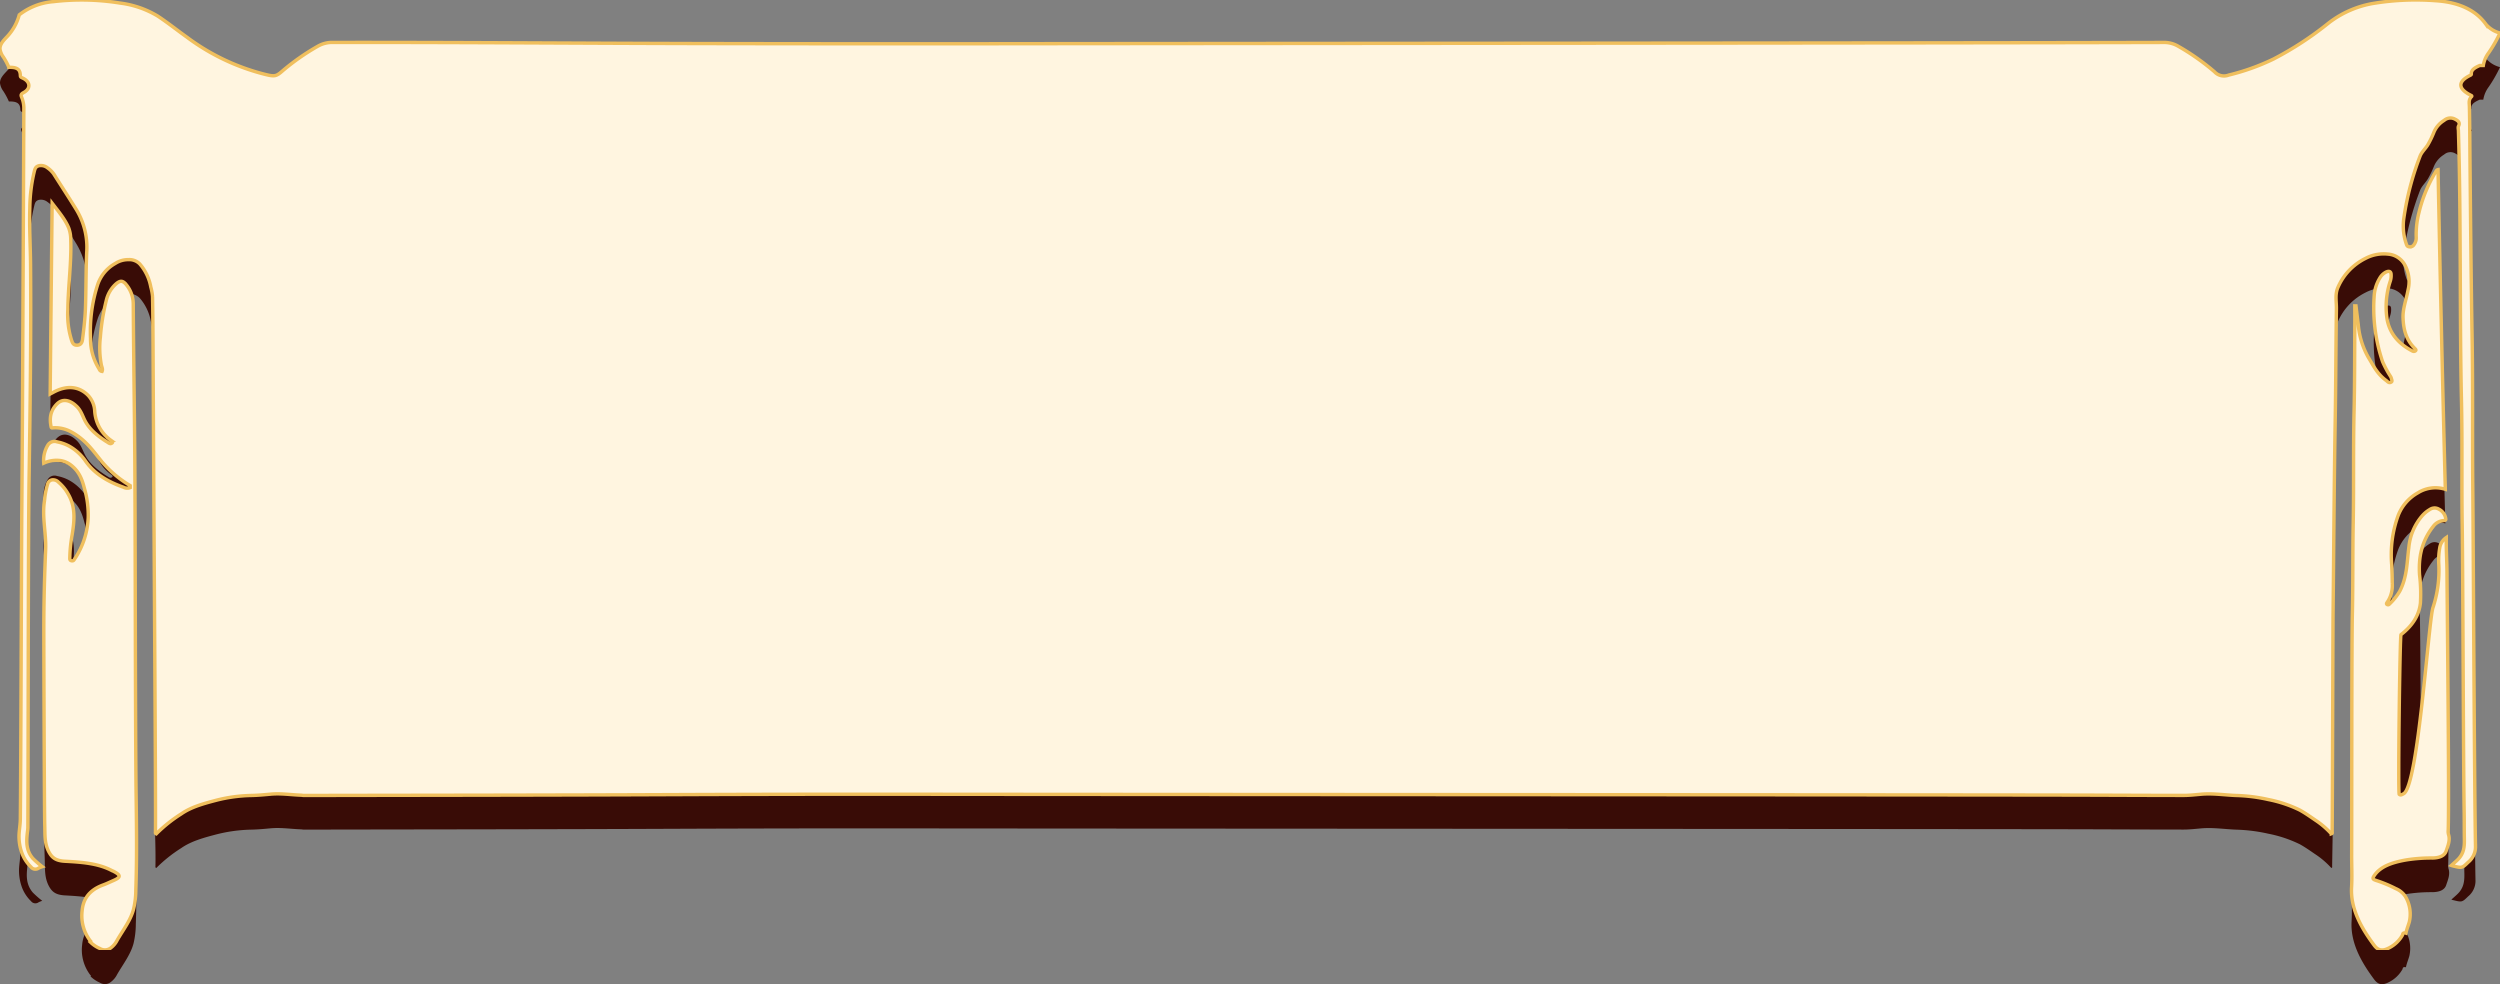 <svg xmlns="http://www.w3.org/2000/svg" xmlns:xlink="http://www.w3.org/1999/xlink" width="732.033" height="288.166" viewBox="0 0 732.033 288.166">
  <rect x="0" y="0" width="732.033" height="288.166" fill="#808080" stroke="none"/>
  <defs>
    <clipPath id="clip-path">
      <rect id="Rectangle_15" data-name="Rectangle 15" width="732.033" height="278.166" transform="translate(0.501 10.511)" fill="none"/>
    </clipPath>
    <clipPath id="clip-path-2">
      <rect id="Rectangle_16" data-name="Rectangle 16" width="732.033" height="278.166" transform="translate(0.501 0.511)" fill="none"/>
    </clipPath>
  </defs>
  <g id="Text_Banner" data-name="Text Banner" transform="translate(-0.501 -0.511)">
    <g id="Group_17" data-name="Group 17">
      <g id="Group_16" data-name="Group 16" clip-path="url(#clip-path)">
        <path id="Path_349" data-name="Path 349" d="M732.534,20.177a40.04,40.04,0,0,1-3.35,5.849,8.3,8.3,0,0,0-1.54,3.663H726.6c-1.32.591-2.55,1.223-2.46,2.5.01.155-.08.26-.31.373-3.69,1.807-3.68,3.867.04,5.786.25.127.58.218.3.492-.9.9-.63,1.877-.6,2.9.12,5.4.13,10.8.18,16.2.17,17.182.32,34.372.62,51.561.24,14.342.06,28.691.19,43.033.18,20,.447,85.886.8,105.886a5.835,5.835,0,0,1-2.15,4.563c-1.8,1.737-1.77,1.758-4.58,1.048a2.875,2.875,0,0,1-.34-.1c.64-.591,1.28-1.125,1.86-1.694,1.83-1.8,1.99-3.782,1.95-5.962-.05-2.643-.02-5.294-.06-7.944-.23-12.683-.36-71.252-.57-83.935-.19-12.043.05-24.086-.21-36.136-.28-12.613-.31-25.232-.36-37.859-.07-13.864-.12-27.728-.54-41.592-.01-.478-.18-1,.05-1.427.57-1.076-.3-1.645-1.35-2.123a2.834,2.834,0,0,0-2.89.506,7.41,7.41,0,0,0-2.95,3.368,27.836,27.836,0,0,1-1.82,3.775c-.69,1.139-1.81,2.116-2.28,3.346a83.654,83.654,0,0,0-4.73,18.047,16.037,16.037,0,0,0,.69,7.6c.14.394.23.851,1,.893a1.362,1.362,0,0,0,1.31-.7,3.231,3.231,0,0,0,.61-2.13,25.932,25.932,0,0,1,.83-7.3,41.481,41.481,0,0,1,4.94-11.938.8.8,0,0,1,.62-.548q.915,46.8,2.13,93.6a9.7,9.7,0,0,0-8.07,1.062,12.926,12.926,0,0,0-5.79,6.763,33.686,33.686,0,0,0-1.84,14.3c.09,1.793.16,3.578.16,5.364.166,2-.364,49.874-1.5,51.524-.18.232-.3.52.09.661.35.134.58-.148.74-.316,1.123-1.076,2.092-48.188,2.88-49.528,2.19-4.19,2.1-8.6,2.67-12.95a16.473,16.473,0,0,1,3.82-9.034,9.012,9.012,0,0,1,2.36-1.961,2.443,2.443,0,0,1,2.59-.063,3.726,3.726,0,0,1,2.01,2.714c.03.281.12.576-.52.626a4.13,4.13,0,0,0-3.16,1.744c-3.46,4.408-4.3,9.189-3.99,14.11.332,2.754.419,51.417.26,54.186-.39,3.593-2.29,6.616-5.69,9.245-.32.246-.92.5-.52.872.45.408.94,0,1.29-.176,4.28-2.179,7.32-5.041,8.61-8.647,1.316-3.994,1.892-54.08,1.7-58.281a21.514,21.514,0,0,1,.27-5.062,4.4,4.4,0,0,1,1.91-3.009l.01-.007v.014c-.07,3.543.18,6.89.2,10.222.05,9.836.68,65.557.36,75.4a3.735,3.735,0,0,0,.09,1.336c.53,1.673-.17,3.262-.7,4.837-.47,1.378-1.95,2-3.99,2.025a46.525,46.525,0,0,0-7.81.584c-4.02.724-7.61,1.891-9.4,4.8-.38.619-.24.879.62,1.167a38.053,38.053,0,0,1,5.84,2.418,6.239,6.239,0,0,1,2.8,2.292,10.1,10.1,0,0,1,1.18,7.368c-.3,1.118-.8,2.236-1.01,3.368a1.054,1.054,0,0,0-.32-.056c-.72-.021-.58.443-.72.682a9.306,9.306,0,0,1-3.8,3.649c-2.04,1.111-3.32.823-4.46-.717-3.97-5.336-6.98-10.869-6.61-17.07.18-3.22,0-6.44.02-9.66.04-7.994.01-15.98.2-23.967.21-9.1.08-64.1.26-73.2.2-10.925-.02-21.851.25-32.776.2-8.436.15-16.873.21-25.3.02-1.751,0-3.494,0-5.245.12.007.23.007.34.007.22,1.807.43,3.614.67,5.413a23.342,23.342,0,0,0,2.89,9.547c1.48,2.418,2.62,4.956,5.32,6.9.35.253.67.759,1.27.534.64-.225.32-.731.23-1.125a2.258,2.258,0,0,0-.27-.633,30.232,30.232,0,0,1-2.33-4.345,49.053,49.053,0,0,1-2.44-19.341,11.341,11.341,0,0,1,1.58-5.006,4.481,4.481,0,0,1,1.75-1.786c.91-.492,1.53-.316,1.61.485a5.314,5.314,0,0,1-.23,2.088,23.855,23.855,0,0,0-.94,11.2c.7,3.684,2.83,6.805,7.11,9.111.32.169.64.415,1.08.183.47-.253.17-.527-.05-.752-2.69-2.665-3.32-5.737-3.46-8.872-.13-2.784.96-5.477,1.45-8.219a10.169,10.169,0,0,0-.77-7.066,6.139,6.139,0,0,0-5.09-3.487,11.4,11.4,0,0,0-6.64,1.28,17.02,17.02,0,0,0-8.09,8.626c-.82,2-.35,4.05-.38,6.088-.16,11.087-.17,22.167-.36,33.254-.32,18.75-.41,83.393-.62,102.143-.06,5.948-.17,11.888-.27,17.829,0,.169.15.387-.24.52a24.544,24.544,0,0,0-4.23-3.705c-1.65-1.1-3.23-2.264-5.01-3.248a37.281,37.281,0,0,0-9.22-3.079,48.622,48.622,0,0,0-9.43-1.188c-3.43-.134-6.82-.682-10.29-.366-1.7.155-3.41.344-5.12.344-11.41-.007-22.81-.077-34.22-.1-52.08-.091-288.859-.173-340.933-.246q-33.75-.021-67.489.12c-35.9.155-71.8.169-107.7.239-.31,0-.62-.077-.93-.084-2.93-.105-5.84-.576-8.8-.3-1.84.169-3.689.344-5.54.387a45.02,45.02,0,0,0-10.33,1.385c-3.71.977-7.39,1.969-10.33,4.021a41.773,41.773,0,0,0-7.31,5.835c-.33-.162-.24-.337-.24-.478.11-5.786-.23-11.565-.26-17.351-.16-26.195-.306-98.279-.44-124.479-.03-5.006-.05-10.011-.15-15.017a15.578,15.578,0,0,0-.52-2.833,14.007,14.007,0,0,0-3.22-6.714,4.231,4.231,0,0,0-3.28-1.265,6.988,6.988,0,0,0-3.92,1.132,11.184,11.184,0,0,0-5.09,6.06,44.733,44.733,0,0,0-2.13,15.924,16.356,16.356,0,0,0,2.41,8.718c.22.337.27.808.97.9.31-.682-.09-1.294-.21-1.912a26.946,26.946,0,0,1-.29-8.106,64.378,64.378,0,0,1,1.72-10.714,9.432,9.432,0,0,1,2.76-4.816c1.32-1.16,2.09-1.132,3.13.169a8.949,8.949,0,0,1,2.02,5.716c.1,14.855.33,29.711.45,44.573.15,17.822.15,81.537.39,99.366.12,9.2.24,18.392-.09,27.587a24.763,24.763,0,0,1-.66,5.61c-.84,3.22-3.07,6.088-4.8,9.076a6.3,6.3,0,0,1-1.73,2.137,2.8,2.8,0,0,1-3.33.288A9.119,9.119,0,0,1,27,286.407c.29-.155-.03-.366-.14-.506a12.144,12.144,0,0,1-2.32-8.605c.26-3.178,1.75-6.053,6.19-7.663,1-.366,1.93-.83,2.89-1.244,2.34-1.005,2.36-1.582.07-2.777-.1-.056-.24-.084-.35-.141-4.09-2.193-9.01-2.51-13.85-2.777-2.38-.134-3.53-.851-4.41-2.271-1.61-2.608-1.38-5.371-1.47-8.078-.14-4.31-.29-8.619-.28-12.929.02-7.347.22-60.58.54-67.926.21-4.844-1.14-9.667-.31-14.518a22.066,22.066,0,0,1,.89-4.717,1.624,1.624,0,0,1,1.31-1.237,2.269,2.269,0,0,1,1.92.738,12.374,12.374,0,0,1,2.71,3.29c2.33,3.916,1.89,7.958,1.24,12.022a42.823,42.823,0,0,0-.7,6.946c0,.3.05.612.51.7.61.12.74-.253.93-.541a23.519,23.519,0,0,0,3.96-12.156,28.3,28.3,0,0,0-1.12-8.542c-.63-2.447-1.45-4.858-3.94-6.791a6.773,6.773,0,0,0-3.05-1.315,8.977,8.977,0,0,0-4.91.759,8.615,8.615,0,0,1,1.27-5.385,2.3,2.3,0,0,1,2.65-.844,12.123,12.123,0,0,1,3.49,1.223,14.319,14.319,0,0,1,4.85,4.429c2.41,3.466,6.2,5.92,11.05,7.614a2.34,2.34,0,0,0,2.01.12v-.574a32.577,32.577,0,0,1-8.22-6.911c-2.56-3.129-4.74-6.468-8.98-8.781a9.7,9.7,0,0,0-5.24-1.251c-.29.014-.63.169-.71-.2-.51-2.4-.34-4.717,1.7-6.777,1.23-1.23,2.73-1.329,4.4-.373a6.959,6.959,0,0,1,1.11.837c1.41,1.216,1.86,2.735,2.56,4.169,1.32,2.714,3.82,4.8,6.83,6.644.29.176.7.541,1.17.211.52-.366.02-.619-.31-.872a11.346,11.346,0,0,1-4.7-8.422,7.241,7.241,0,0,0-1.86-4.612c-2.41-2.524-5.75-3.107-9.44-1.406-.55.253-1.06.548-1.75.907.19-18.729.38-37.3.58-55.871,1.82,2.383,3.79,4.689,4.86,7.276a9.657,9.657,0,0,1,.58,3.4c.25,6.805-.78,13.59-.84,20.388a24.894,24.894,0,0,0,1.04,8.922c.25.7.44,1.659,1.7,1.6,1.28-.063,1.48-1.076,1.57-1.8.36-2.918.72-5.842.83-8.774.21-5.589.13-11.178.39-16.768a21.175,21.175,0,0,0-3.06-12.374c-1.98-3.227-4.07-6.426-6.11-9.639a7.38,7.38,0,0,0-2.3-2.566,3.072,3.072,0,0,0-2.54-.626c-.97.246-1.15.921-1.32,1.561A48.339,48.339,0,0,0,9.23,71.535c-.18,5.5.18,10.989.22,16.479.16,20.733-.11,41.465-.43,62.2-.29,18.9-.25,83.7-.36,102.614a10.141,10.141,0,0,1-.12,1.23c-.3,2.672-.52,5.343,1.57,7.8a28.362,28.362,0,0,0,2.76,2.425,9.343,9.343,0,0,0-1.04.408A1.592,1.592,0,0,1,9.6,264.4l-.007-.008a10.88,10.88,0,0,1-2.75-4.3,14.237,14.237,0,0,1-.77-5.1c.07-1.561.37-3.114.38-4.675.17-15.109.317-76.1.44-91.218q.18-22.811.27-45.62.18-35.7.32-71.4a8.278,8.278,0,0,0-.65-3.1c-.21-.541-.28-.9.55-1.336,2.27-1.2,2.03-3.3-.38-4.331-.41-.176-.53-.33-.54-.668-.05-1.835-.92-2.475-3.36-2.418a20.778,20.778,0,0,0-1.62-3.016A5.036,5.036,0,0,1,.5,24.839c-.04-1.519,1.2-2.636,2.27-3.8a14.955,14.955,0,0,0,3.37-6.18A18.577,18.577,0,0,1,16.072,11a70.5,70.5,0,0,1,19.5.4,28.254,28.254,0,0,1,11.12,3.825c2.97,1.969,5.68,4.134,8.55,6.18a64.558,64.558,0,0,0,22.82,10.869c2.82.7,3.3.633,5.11-.949a66.8,66.8,0,0,1,10.43-7.3,8.436,8.436,0,0,1,4.44-1.09c35.62-.049,71.23.246,106.84.33q39.345.084,78.69.063c55.2-.085,295.1-.214,350.282-.387a8.231,8.231,0,0,1,4.44,1.1,68.187,68.187,0,0,1,10.6,7.452,3.8,3.8,0,0,0,4.21,1,65.378,65.378,0,0,0,13.08-4.682,96.085,96.085,0,0,0,16.16-10.553,29.509,29.509,0,0,1,13.73-5.849,76.654,76.654,0,0,1,17.629-.7c6.51.4,11.6,2.629,14.6,6.756a7.844,7.844,0,0,0,4.23,2.7" fill="#390c06"/>
      </g>
    </g>
    <g id="Group_19" data-name="Group 19">
      <g id="Group_18" data-name="Group 18" clip-path="url(#clip-path-2)">
        <path id="Path_350" data-name="Path 350" d="M732.534,10.177a40.039,40.039,0,0,1-3.35,5.849,8.3,8.3,0,0,0-1.54,3.663H726.6c-1.32.591-2.55,1.223-2.46,2.5.01.155-.08.26-.31.373-3.69,1.807-3.68,3.867.04,5.786.25.127.58.218.3.492-.9.9-.63,1.877-.6,2.9.12,5.4.13,10.8.18,16.2.17,17.182.32,34.372.62,51.561.24,14.342.06,28.691.19,43.033.18,20,.447,85.886.8,105.886a5.835,5.835,0,0,1-2.15,4.563c-1.8,1.737-1.77,1.758-4.58,1.048a2.878,2.878,0,0,1-.34-.1c.64-.591,1.28-1.125,1.86-1.694,1.83-1.8,1.99-3.782,1.95-5.962-.05-2.643-.02-5.294-.06-7.944-.23-12.683-.36-71.252-.57-83.935-.19-12.043.05-24.086-.21-36.136-.28-12.613-.31-25.232-.36-37.859-.07-13.864-.12-27.728-.54-41.592-.01-.478-.18-1,.05-1.427.57-1.076-.3-1.645-1.35-2.123a2.834,2.834,0,0,0-2.89.506,7.41,7.41,0,0,0-2.95,3.368,27.836,27.836,0,0,1-1.82,3.775c-.69,1.139-1.81,2.116-2.28,3.346a83.654,83.654,0,0,0-4.73,18.047,16.037,16.037,0,0,0,.69,7.6c.14.394.23.851,1,.893a1.362,1.362,0,0,0,1.31-.7,3.231,3.231,0,0,0,.61-2.13,25.932,25.932,0,0,1,.83-7.3,41.481,41.481,0,0,1,4.94-11.938.8.8,0,0,1,.62-.548q.915,46.8,2.13,93.6a9.7,9.7,0,0,0-8.07,1.062,12.926,12.926,0,0,0-5.79,6.763,33.686,33.686,0,0,0-1.84,14.3c.09,1.793.16,3.578.16,5.364a8.674,8.674,0,0,1-1.5,5.638c-.18.232-.3.52.09.661.35.134.58-.148.74-.316a16.928,16.928,0,0,0,2.88-3.642c2.19-4.19,2.1-8.6,2.67-12.95a16.473,16.473,0,0,1,3.82-9.034,9.012,9.012,0,0,1,2.36-1.961,2.443,2.443,0,0,1,2.59-.063,3.726,3.726,0,0,1,2.01,2.714c.03.281.12.576-.52.626a4.13,4.13,0,0,0-3.16,1.744c-3.46,4.408-4.3,9.189-3.99,14.11a46.882,46.882,0,0,1,.26,8.3c-.39,3.593-2.29,6.616-5.69,9.245-.32.246-.92,46.386-.52,46.758.45.408.94,0,1.29-.176,4.28-2.179,7.32-50.927,8.61-54.533a34.562,34.562,0,0,0,1.7-12.4,21.514,21.514,0,0,1,.27-5.062,4.4,4.4,0,0,1,1.91-3.009l.01-.007v.014c-.07,3.543.18,6.89.2,10.222.05,9.836.68,65.557.36,75.4a3.735,3.735,0,0,0,.09,1.336c.53,1.673-.17,3.262-.7,4.837-.47,1.378-1.95,2-3.99,2.025a46.527,46.527,0,0,0-7.81.584c-4.02.724-7.61,1.891-9.4,4.8-.38.619-.24.879.62,1.167a38.053,38.053,0,0,1,5.84,2.418,6.239,6.239,0,0,1,2.8,2.292,10.1,10.1,0,0,1,1.18,7.368c-.3,1.118-.8,2.236-1.01,3.368a1.054,1.054,0,0,0-.32-.056c-.72-.021-.58.443-.72.682a9.306,9.306,0,0,1-3.8,3.649c-2.04,1.111-3.32.823-4.46-.717-3.97-5.336-6.98-10.869-6.61-17.07.18-3.22,0-6.44.02-9.66.04-7.994.01-61.866.2-69.853.21-9.1.08-18.209.26-27.313.2-10.925-.02-21.851.25-32.776.2-8.436.15-16.873.21-25.3.02-1.751,0-3.494,0-5.245.12.007.23.007.34.007.22,1.807.43,3.614.67,5.413a23.342,23.342,0,0,0,2.89,9.547c1.48,2.418,2.62,4.956,5.32,6.9.35.253.67.759,1.27.534.64-.225.32-.731.23-1.125a2.258,2.258,0,0,0-.27-.633,30.232,30.232,0,0,1-2.33-4.345,49.053,49.053,0,0,1-2.44-19.341,11.341,11.341,0,0,1,1.58-5.006,4.481,4.481,0,0,1,1.75-1.786c.91-.492,1.53-.316,1.61.485a5.314,5.314,0,0,1-.23,2.088,23.855,23.855,0,0,0-.94,11.2c.7,3.684,2.83,6.805,7.11,9.111.32.169.64.415,1.08.183.47-.253.17-.527-.05-.752-2.69-2.665-3.32-5.737-3.46-8.872-.13-2.784.96-5.477,1.45-8.219a10.169,10.169,0,0,0-.77-7.066,6.139,6.139,0,0,0-5.09-3.487,11.4,11.4,0,0,0-6.64,1.28,17.02,17.02,0,0,0-8.09,8.626c-.82,2-.35,4.05-.38,6.088-.16,11.087-.17,22.167-.36,33.254-.32,18.75-.41,37.507-.62,56.257-.06,5.948-.17,57.774-.27,63.715,0,.169.15.387-.24.52a24.544,24.544,0,0,0-4.23-3.705c-1.65-1.1-3.23-2.264-5.01-3.248a37.281,37.281,0,0,0-9.22-3.079,48.622,48.622,0,0,0-9.43-1.188c-3.43-.134-6.82-.682-10.29-.366-1.7.155-3.41.344-5.12.344-11.41-.007-22.81-.077-34.22-.1-52.08-.091-288.859-.173-340.933-.246q-33.75-.021-67.489.12c-35.9.155-71.8.169-107.7.239-.31,0-.62-.077-.93-.084-2.93-.105-5.84-.576-8.8-.3-1.84.169-3.689.344-5.54.387a45.02,45.02,0,0,0-10.33,1.385c-3.71.977-7.39,1.969-10.33,4.021a41.773,41.773,0,0,0-7.31,5.835c-.33-.162-.24-.337-.24-.478.11-5.786-.23-57.451-.26-63.237q-.24-39.292-.44-78.593c-.03-5.006-.05-10.011-.15-15.017a15.578,15.578,0,0,0-.52-2.833,14.007,14.007,0,0,0-3.22-6.714,4.231,4.231,0,0,0-3.28-1.265,6.988,6.988,0,0,0-3.92,1.132,11.184,11.184,0,0,0-5.09,6.06,44.733,44.733,0,0,0-2.13,15.924,16.356,16.356,0,0,0,2.41,8.718c.22.337.27.808.97.9.31-.682-.09-1.294-.21-1.912a26.946,26.946,0,0,1-.29-8.106,64.378,64.378,0,0,1,1.72-10.714,9.432,9.432,0,0,1,2.76-4.816c1.32-1.16,2.09-1.132,3.13.169a8.949,8.949,0,0,1,2.02,5.716c.1,14.855.33,29.711.45,44.573.15,17.822.15,81.537.39,99.366.12,9.2.24,18.392-.09,27.587a24.763,24.763,0,0,1-.66,5.61c-.84,3.22-3.07,6.088-4.8,9.076a6.3,6.3,0,0,1-1.73,2.137,2.8,2.8,0,0,1-3.33.288A9.119,9.119,0,0,1,27,276.407c.29-.155-.03-.366-.14-.506a12.144,12.144,0,0,1-2.32-8.605c.26-3.178,1.75-6.053,6.19-7.663,1-.366,1.93-.83,2.89-1.244,2.34-1.005,2.36-1.582.07-2.777-.1-.056-.24-.084-.35-.141-4.09-2.193-9.01-2.51-13.85-2.777-2.38-.134-3.53-.851-4.41-2.271-1.61-2.608-1.38-5.371-1.47-8.078-.14-4.31-.29-54.505-.28-58.815.02-7.347.22-14.694.54-22.04.21-4.844-1.14-9.667-.31-14.518a22.066,22.066,0,0,1,.89-4.717,1.624,1.624,0,0,1,1.31-1.237,2.269,2.269,0,0,1,1.92.738,12.374,12.374,0,0,1,2.71,3.29c2.33,3.916,1.89,7.958,1.24,12.022a42.823,42.823,0,0,0-.7,6.946c0,.3.05.612.51.7.61.12.74-.253.93-.541a23.519,23.519,0,0,0,3.96-12.156,28.3,28.3,0,0,0-1.12-8.542c-.63-2.447-1.45-4.858-3.94-6.791a6.773,6.773,0,0,0-3.05-1.315,8.977,8.977,0,0,0-4.91.759,8.615,8.615,0,0,1,1.27-5.385,2.3,2.3,0,0,1,2.65-.844,12.123,12.123,0,0,1,3.49,1.223,14.319,14.319,0,0,1,4.85,4.429c2.41,3.466,6.2,5.92,11.05,7.614a2.34,2.34,0,0,0,2.01.12v-.574a32.577,32.577,0,0,1-8.22-6.911c-2.56-3.129-4.74-6.468-8.98-8.781a9.7,9.7,0,0,0-5.24-1.251c-.29.014-.63.169-.71-.2-.51-2.4-.34-4.717,1.7-6.777,1.23-1.23,2.73-1.329,4.4-.373a6.96,6.96,0,0,1,1.11.837c1.41,1.216,1.86,2.735,2.56,4.169,1.32,2.714,3.82,4.8,6.83,6.644.29.176.7.541,1.17.211.52-.366.02-.619-.31-.872a11.347,11.347,0,0,1-4.7-8.422,7.241,7.241,0,0,0-1.86-4.612c-2.41-2.524-5.75-3.107-9.44-1.406-.55.253-1.06.548-1.75.907.19-18.729.38-37.3.58-55.871,1.82,2.383,3.79,4.689,4.86,7.276a9.657,9.657,0,0,1,.58,3.4c.25,6.805-.78,13.59-.84,20.388a24.894,24.894,0,0,0,1.04,8.922c.25.7.44,1.659,1.7,1.6,1.28-.063,1.48-1.076,1.57-1.8.36-2.918.72-5.842.83-8.774.21-5.589.13-11.178.39-16.768a21.175,21.175,0,0,0-3.06-12.374c-1.98-3.227-4.07-6.426-6.11-9.639a7.38,7.38,0,0,0-2.3-2.566,3.072,3.072,0,0,0-2.54-.626c-.97.246-1.15.921-1.32,1.561A48.339,48.339,0,0,0,9.23,61.535c-.18,5.5.18,10.989.22,16.479.16,20.733-.11,41.465-.43,62.2-.29,18.9-.25,83.7-.36,102.614a10.141,10.141,0,0,1-.12,1.23c-.3,2.672-.52,5.343,1.57,7.8a28.366,28.366,0,0,0,2.76,2.425,9.339,9.339,0,0,0-1.04.408A1.592,1.592,0,0,1,9.6,254.4l-.007-.008a10.88,10.88,0,0,1-2.75-4.3,14.237,14.237,0,0,1-.77-5.1c.07-1.561.37-3.114.38-4.675.17-15.109.317-76.1.44-91.218q.18-22.811.27-45.62.18-35.7.32-71.4a8.278,8.278,0,0,0-.65-3.1c-.21-.541-.28-.9.55-1.336,2.27-1.2,2.03-3.3-.38-4.331-.41-.176-.53-.33-.54-.668-.05-1.835-.92-2.475-3.36-2.418a20.778,20.778,0,0,0-1.62-3.016A5.036,5.036,0,0,1,.5,14.839c-.04-1.519,1.2-2.636,2.27-3.8a14.955,14.955,0,0,0,3.37-6.18A18.577,18.577,0,0,1,16.072,1a70.5,70.5,0,0,1,19.5.4,28.254,28.254,0,0,1,11.12,3.825c2.97,1.969,5.68,4.134,8.55,6.18a64.558,64.558,0,0,0,22.82,10.869c2.82.7,3.3.633,5.11-.949a66.8,66.8,0,0,1,10.43-7.3,8.436,8.436,0,0,1,4.44-1.09c35.62-.049,71.23.246,106.84.33q39.345.084,78.69.063c55.2-.085,295.1-.214,350.282-.387a8.231,8.231,0,0,1,4.44,1.1,68.187,68.187,0,0,1,10.6,7.452,3.8,3.8,0,0,0,4.21,1,65.378,65.378,0,0,0,13.08-4.682,96.085,96.085,0,0,0,16.16-10.553,29.509,29.509,0,0,1,13.73-5.849A76.654,76.654,0,0,1,713.7.721c6.51.4,11.6,2.629,14.6,6.756a7.844,7.844,0,0,0,4.23,2.7" fill="#fff5e0"/>
        <path id="Path_351" data-name="Path 351" d="M732.534,10.177a40.039,40.039,0,0,1-3.35,5.849,8.3,8.3,0,0,0-1.54,3.663H726.6c-1.32.591-2.55,1.223-2.46,2.5.01.155-.08.26-.31.373-3.69,1.807-3.68,3.867.04,5.786.25.127.58.218.3.492-.9.9-.63,1.877-.6,2.9.12,5.4.13,10.8.18,16.2.17,17.182.32,34.372.62,51.561.24,14.342.06,28.691.19,43.033.18,20,.447,85.886.8,105.886a5.835,5.835,0,0,1-2.15,4.563c-1.8,1.737-1.77,1.758-4.58,1.048a2.878,2.878,0,0,1-.34-.1c.64-.591,1.28-1.125,1.86-1.694,1.83-1.8,1.99-3.782,1.95-5.962-.05-2.643-.02-5.294-.06-7.944-.23-12.683-.36-71.252-.57-83.935-.19-12.043.05-24.086-.21-36.136-.28-12.613-.31-25.232-.36-37.859-.07-13.864-.12-27.728-.54-41.592-.01-.478-.18-1,.05-1.427.57-1.076-.3-1.645-1.35-2.123a2.834,2.834,0,0,0-2.89.506,7.41,7.41,0,0,0-2.95,3.368,27.836,27.836,0,0,1-1.82,3.775c-.69,1.139-1.81,2.116-2.28,3.346a83.654,83.654,0,0,0-4.73,18.047,16.037,16.037,0,0,0,.69,7.6c.14.394.23.851,1,.893a1.362,1.362,0,0,0,1.31-.7,3.231,3.231,0,0,0,.61-2.13,25.932,25.932,0,0,1,.83-7.3,41.481,41.481,0,0,1,4.94-11.938.8.8,0,0,1,.62-.548q.915,46.8,2.13,93.6a9.7,9.7,0,0,0-8.07,1.062,12.926,12.926,0,0,0-5.79,6.763,33.686,33.686,0,0,0-1.84,14.3c.09,1.793.16,3.578.16,5.364a8.674,8.674,0,0,1-1.5,5.638c-.18.232-.3.52.09.661.35.134.58-.148.74-.316a16.928,16.928,0,0,0,2.88-3.642c2.19-4.19,2.1-8.6,2.67-12.95a16.473,16.473,0,0,1,3.82-9.034,9.012,9.012,0,0,1,2.36-1.961,2.443,2.443,0,0,1,2.59-.063,3.726,3.726,0,0,1,2.01,2.714c.03.281.12.576-.52.626a4.13,4.13,0,0,0-3.16,1.744c-3.46,4.408-4.3,9.189-3.99,14.11a46.882,46.882,0,0,1,.26,8.3c-.39,3.593-2.29,6.616-5.69,9.245-.32.246-.92,46.386-.52,46.758.45.408.94,0,1.29-.176,4.28-2.179,7.32-50.927,8.61-54.533a34.562,34.562,0,0,0,1.7-12.4,21.514,21.514,0,0,1,.27-5.062,4.4,4.4,0,0,1,1.91-3.009l.01-.007v.014c-.07,3.543.18,6.89.2,10.222.05,9.836.68,65.557.36,75.4a3.735,3.735,0,0,0,.09,1.336c.53,1.673-.17,3.262-.7,4.837-.47,1.378-1.95,2-3.99,2.025a46.527,46.527,0,0,0-7.81.584c-4.02.724-7.61,1.891-9.4,4.8-.38.619-.24.879.62,1.167a38.053,38.053,0,0,1,5.84,2.418,6.239,6.239,0,0,1,2.8,2.292,10.1,10.1,0,0,1,1.18,7.368c-.3,1.118-.8,2.236-1.01,3.368a1.054,1.054,0,0,0-.32-.056c-.72-.021-.58.443-.72.682a9.306,9.306,0,0,1-3.8,3.649c-2.04,1.111-3.32.823-4.46-.717-3.97-5.336-6.98-10.869-6.61-17.07.18-3.22,0-6.44.02-9.66.04-7.994.01-61.866.2-69.853.21-9.1.08-18.209.26-27.313.2-10.925-.02-21.851.25-32.776.2-8.436.15-16.873.21-25.3.02-1.751,0-3.494,0-5.245.12.007.23.007.34.007.22,1.807.43,3.614.67,5.413a23.342,23.342,0,0,0,2.89,9.547c1.48,2.418,2.62,4.956,5.32,6.9.35.253.67.759,1.27.534.64-.225.32-.731.23-1.125a2.258,2.258,0,0,0-.27-.633,30.232,30.232,0,0,1-2.33-4.345,49.053,49.053,0,0,1-2.44-19.341,11.341,11.341,0,0,1,1.58-5.006,4.481,4.481,0,0,1,1.75-1.786c.91-.492,1.53-.316,1.61.485a5.314,5.314,0,0,1-.23,2.088,23.855,23.855,0,0,0-.94,11.2c.7,3.684,2.83,6.805,7.11,9.111.32.169.64.415,1.08.183.47-.253.17-.527-.05-.752-2.69-2.665-3.32-5.737-3.46-8.872-.13-2.784.96-5.477,1.45-8.219a10.169,10.169,0,0,0-.77-7.066,6.139,6.139,0,0,0-5.09-3.487,11.4,11.4,0,0,0-6.64,1.28,17.02,17.02,0,0,0-8.09,8.626c-.82,2-.35,4.05-.38,6.088-.16,11.087-.17,22.167-.36,33.254-.32,18.75-.41,37.507-.62,56.257-.06,5.948-.17,57.774-.27,63.715,0,.169.15.387-.24.52a24.544,24.544,0,0,0-4.23-3.705c-1.65-1.1-3.23-2.264-5.01-3.248a37.281,37.281,0,0,0-9.22-3.079,48.622,48.622,0,0,0-9.43-1.188c-3.43-.134-6.82-.682-10.29-.366-1.7.155-3.41.344-5.12.344-11.41-.007-22.81-.077-34.22-.1-52.08-.091-288.859-.173-340.933-.246q-33.75-.021-67.489.12c-35.9.155-71.8.169-107.7.239-.31,0-.62-.077-.93-.084-2.93-.105-5.84-.576-8.8-.3-1.84.169-3.689.344-5.54.387a45.02,45.02,0,0,0-10.33,1.385c-3.71.977-7.39,1.969-10.33,4.021a41.773,41.773,0,0,0-7.31,5.835c-.33-.162-.24-.337-.24-.478.11-5.786-.23-57.451-.26-63.237q-.24-39.292-.44-78.593c-.03-5.006-.05-10.011-.15-15.017a15.578,15.578,0,0,0-.52-2.833,14.007,14.007,0,0,0-3.22-6.714,4.231,4.231,0,0,0-3.28-1.265,6.988,6.988,0,0,0-3.92,1.132,11.184,11.184,0,0,0-5.09,6.06,44.733,44.733,0,0,0-2.13,15.924,16.356,16.356,0,0,0,2.41,8.718c.22.337.27.808.97.9.31-.682-.09-1.294-.21-1.912a26.946,26.946,0,0,1-.29-8.106,64.378,64.378,0,0,1,1.72-10.714,9.432,9.432,0,0,1,2.76-4.816c1.32-1.16,2.09-1.132,3.13.169a8.949,8.949,0,0,1,2.02,5.716c.1,14.855.33,29.711.45,44.573.15,17.822.15,81.537.39,99.366.12,9.2.24,18.392-.09,27.587a24.763,24.763,0,0,1-.66,5.61c-.84,3.22-3.07,6.088-4.8,9.076a6.3,6.3,0,0,1-1.73,2.137,2.8,2.8,0,0,1-3.33.288A9.119,9.119,0,0,1,27,276.407c.29-.155-.03-.366-.14-.506a12.144,12.144,0,0,1-2.32-8.605c.26-3.178,1.75-6.053,6.19-7.663,1-.366,1.93-.83,2.89-1.244,2.34-1.005,2.36-1.582.07-2.777-.1-.056-.24-.084-.35-.141-4.09-2.193-9.01-2.51-13.85-2.777-2.38-.134-3.53-.851-4.41-2.271-1.61-2.608-1.38-5.371-1.47-8.078-.14-4.31-.29-54.505-.28-58.815.02-7.347.22-14.694.54-22.04.21-4.844-1.14-9.667-.31-14.518a22.066,22.066,0,0,1,.89-4.717,1.624,1.624,0,0,1,1.31-1.237,2.269,2.269,0,0,1,1.92.738,12.374,12.374,0,0,1,2.71,3.29c2.33,3.916,1.89,7.958,1.24,12.022a42.823,42.823,0,0,0-.7,6.946c0,.3.05.612.51.7.61.12.74-.253.93-.541a23.519,23.519,0,0,0,3.96-12.156,28.3,28.3,0,0,0-1.12-8.542c-.63-2.447-1.45-4.858-3.94-6.791a6.773,6.773,0,0,0-3.05-1.315,8.977,8.977,0,0,0-4.91.759,8.615,8.615,0,0,1,1.27-5.385,2.3,2.3,0,0,1,2.65-.844,12.123,12.123,0,0,1,3.49,1.223,14.319,14.319,0,0,1,4.85,4.429c2.41,3.466,6.2,5.92,11.05,7.614a2.34,2.34,0,0,0,2.01.12v-.574a32.577,32.577,0,0,1-8.22-6.911c-2.56-3.129-4.74-6.468-8.98-8.781a9.7,9.7,0,0,0-5.24-1.251c-.29.014-.63.169-.71-.2-.51-2.4-.34-4.717,1.7-6.777,1.23-1.23,2.73-1.329,4.4-.373a6.96,6.96,0,0,1,1.11.837c1.41,1.216,1.86,2.735,2.56,4.169,1.32,2.714,3.82,4.8,6.83,6.644.29.176.7.541,1.17.211.52-.366.02-.619-.31-.872a11.347,11.347,0,0,1-4.7-8.422,7.241,7.241,0,0,0-1.86-4.612c-2.41-2.524-5.75-3.107-9.44-1.406-.55.253-1.06.548-1.75.907.19-18.729.38-37.3.58-55.871,1.82,2.383,3.79,4.689,4.86,7.276a9.657,9.657,0,0,1,.58,3.4c.25,6.805-.78,13.59-.84,20.388a24.894,24.894,0,0,0,1.04,8.922c.25.7.44,1.659,1.7,1.6,1.28-.063,1.48-1.076,1.57-1.8.36-2.918.72-5.842.83-8.774.21-5.589.13-11.178.39-16.768a21.175,21.175,0,0,0-3.06-12.374c-1.98-3.227-4.07-6.426-6.11-9.639a7.38,7.38,0,0,0-2.3-2.566,3.072,3.072,0,0,0-2.54-.626c-.97.246-1.15.921-1.32,1.561A48.339,48.339,0,0,0,9.23,61.535c-.18,5.5.18,10.989.22,16.479.16,20.733-.11,41.465-.43,62.2-.29,18.9-.25,83.7-.36,102.614a10.141,10.141,0,0,1-.12,1.23c-.3,2.672-.52,5.343,1.57,7.8a28.366,28.366,0,0,0,2.76,2.425,9.339,9.339,0,0,0-1.04.408A1.592,1.592,0,0,1,9.6,254.4l-.007-.008a10.88,10.88,0,0,1-2.75-4.3,14.237,14.237,0,0,1-.77-5.1c.07-1.561.37-3.114.38-4.675.17-15.109.317-76.1.44-91.218q.18-22.811.27-45.62.18-35.7.32-71.4a8.278,8.278,0,0,0-.65-3.1c-.21-.541-.28-.9.55-1.336,2.27-1.2,2.03-3.3-.38-4.331-.41-.176-.53-.33-.54-.668-.05-1.835-.92-2.475-3.36-2.418a20.778,20.778,0,0,0-1.62-3.016A5.036,5.036,0,0,1,.5,14.839c-.04-1.519,1.2-2.636,2.27-3.8a14.955,14.955,0,0,0,3.37-6.18A18.577,18.577,0,0,1,16.072,1a70.5,70.5,0,0,1,19.5.4,28.254,28.254,0,0,1,11.12,3.825c2.97,1.969,5.68,4.134,8.55,6.18a64.558,64.558,0,0,0,22.82,10.869c2.82.7,3.3.633,5.11-.949a66.8,66.8,0,0,1,10.43-7.3,8.436,8.436,0,0,1,4.44-1.09c35.62-.049,71.23.246,106.84.33q39.345.084,78.69.063c55.2-.085,295.1-.214,350.282-.387a8.231,8.231,0,0,1,4.44,1.1,68.187,68.187,0,0,1,10.6,7.452,3.8,3.8,0,0,0,4.21,1,65.378,65.378,0,0,0,13.08-4.682,96.085,96.085,0,0,0,16.16-10.553,29.509,29.509,0,0,1,13.73-5.849A76.654,76.654,0,0,1,713.7.721c6.51.4,11.6,2.629,14.6,6.756a7.844,7.844,0,0,0,4.23,2.7" fill="none" stroke="#f0bf5d" stroke-width="1"/>
      </g>
    </g>
  </g>
</svg>
